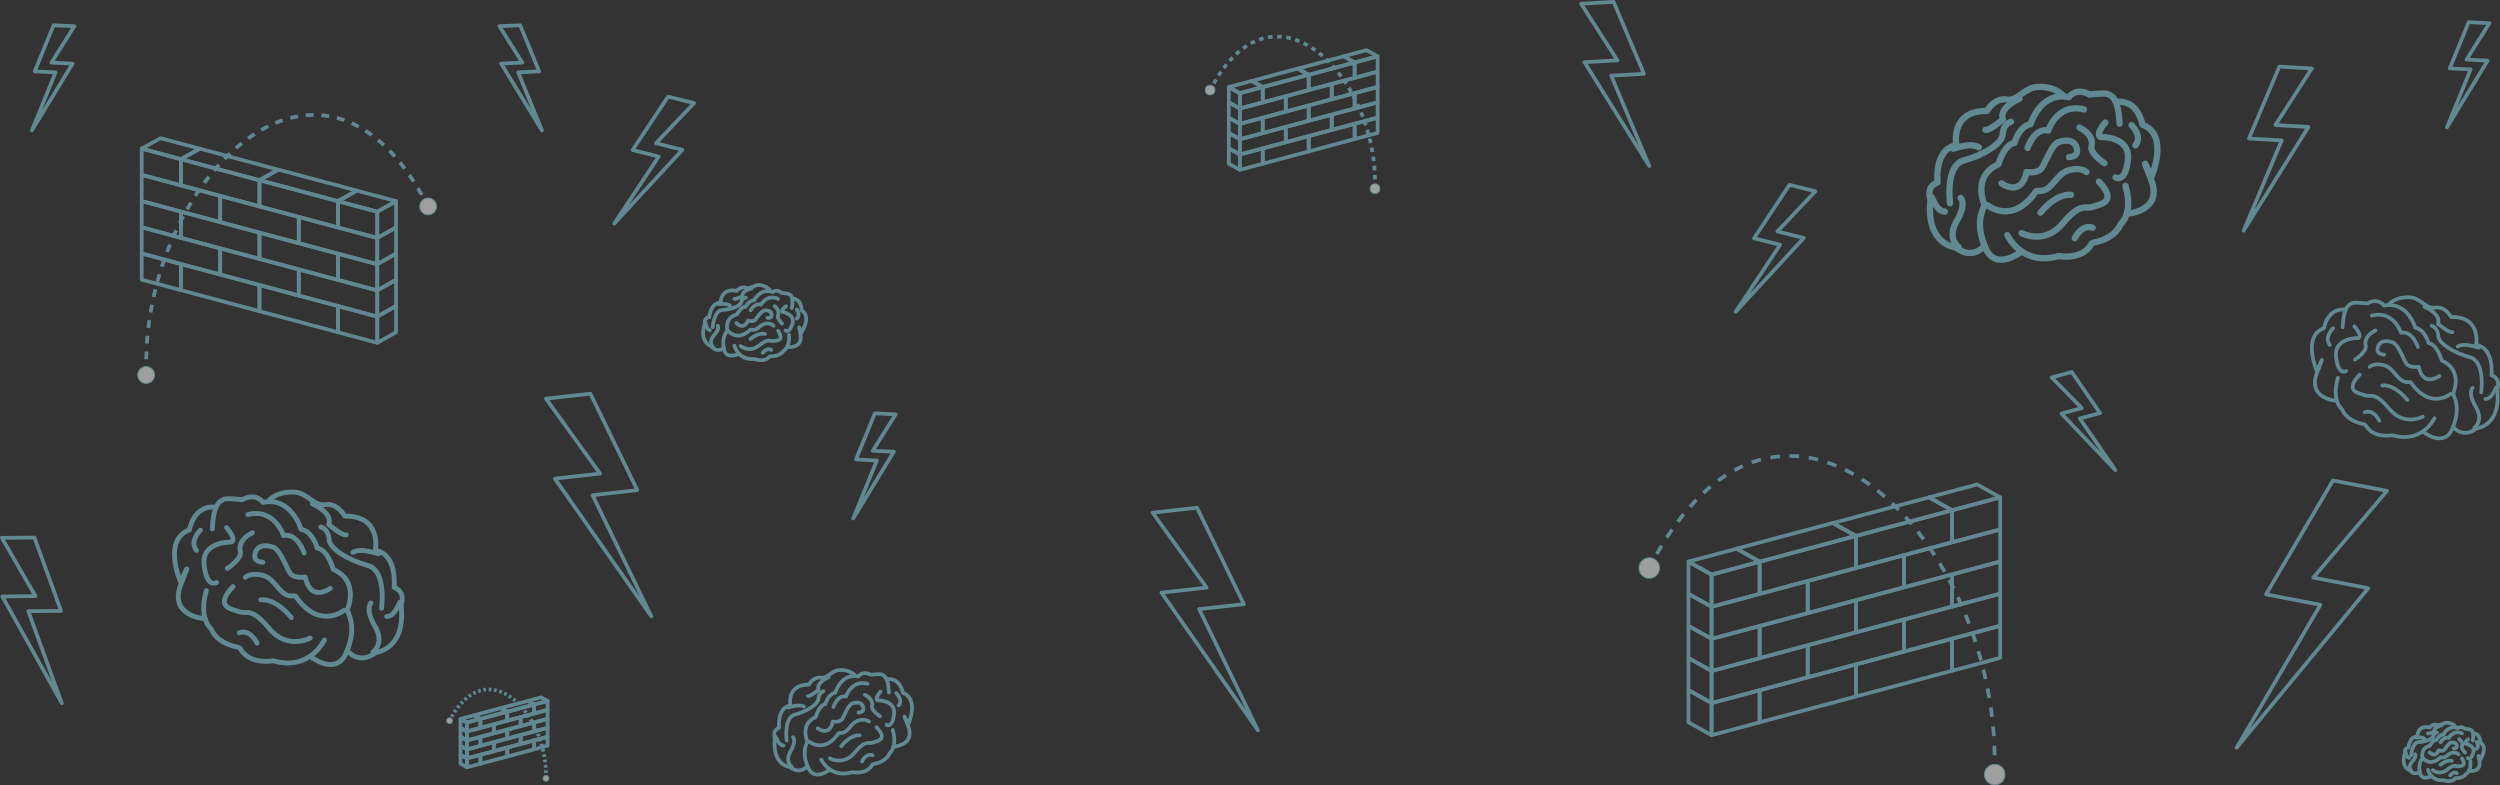 <?xml version="1.0" encoding="utf-8"?>
<!-- Generator: Adobe Illustrator 19.0.1, SVG Export Plug-In . SVG Version: 6.00 Build 0)  -->
<svg version="1.1" id="Layer_1" xmlns="http://www.w3.org/2000/svg" xmlns:xlink="http://www.w3.org/1999/xlink" x="0px" y="0px"
	 viewBox="0 0 2672.7 839.6" style="enable-background:new 0 0 2672.7 839.6;" xml:space="preserve">
<rect x="0" y="0" width="2672.7" height="839.6" fill="#333333" stroke="none"/>
<style type="text/css">
	.st0{opacity:0.53;}
	.st1{fill:none;stroke:#89D3E2;stroke-width:4;stroke-linejoin:round;stroke-miterlimit:10;}
	.st2{fill:none;stroke:#89D3E2;stroke-width:4;stroke-linejoin:round;stroke-miterlimit:10;stroke-dasharray:8.395,8.395;}
	.st3{fill:#FFFFFF;stroke:#89D3E2;stroke-miterlimit:10;}
	.st4{fill:none;stroke:#89D3E2;stroke-width:4;stroke-linejoin:round;stroke-miterlimit:10;stroke-dasharray:10.287,10.287;}
	.st5{fill:none;stroke:#89D3E2;stroke-width:4;stroke-linejoin:round;stroke-miterlimit:10;stroke-dasharray:4.91,4.91;}
	.st6{fill:none;stroke:#89D3E2;stroke-width:4;stroke-linejoin:round;stroke-miterlimit:10;stroke-dasharray:2.871,2.871;}
	.st7{opacity:0.54;fill:none;stroke:#89D3E2;stroke-width:4;stroke-linejoin:round;stroke-miterlimit:10;}
	.st8{opacity:0.54;}
	.st9{fill:none;stroke:#89D3E2;stroke-width:6.723;stroke-linecap:round;stroke-linejoin:round;stroke-miterlimit:10;}
	.st10{fill:none;stroke:#89D3E2;stroke-width:5.202;stroke-linecap:round;stroke-linejoin:round;stroke-miterlimit:10;}
	.st11{fill:none;stroke:#89D3E2;stroke-width:4;stroke-linecap:round;stroke-linejoin:round;stroke-miterlimit:10;}
	.st12{fill:#89D3E2;}
	.st13{fill:#FCE700;stroke:#26BCD3;stroke-width:8.53;stroke-miterlimit:10;}
	.st14{fill:none;stroke:#89D3E2;stroke-width:7;stroke-miterlimit:10;}
	.st15{fill:none;stroke:#89D3E2;stroke-width:6.125;stroke-miterlimit:10;}
	.st16{fill:#E1F3F7;stroke:#26BCD3;stroke-width:3.755;stroke-miterlimit:10;}
	.st17{fill:#26BCD3;}
	.st18{fill:none;stroke:#26BCD3;stroke-width:1.738;stroke-miterlimit:10;}
	.st19{fill:#F5EA1A;}
	.st20{fill:url(#SVGID_1_);}
	.st21{fill:#01838F;}
	.st22{fill:#B6E3EB;}
	.st23{fill:#0297A7;stroke:#016064;stroke-width:1.427;stroke-miterlimit:10;}
	.st24{fill:#26BCD3;stroke:#5AC7DA;stroke-width:2.141;stroke-miterlimit:10;}
	.st25{fill:#B6E3EB;stroke:#0297A7;stroke-width:1.427;stroke-miterlimit:10;}
	.st26{fill:#FEE900;stroke:#E5EB9D;stroke-width:1.427;stroke-miterlimit:10;}
	.st27{fill:#E1F3F7;}
	.st28{fill:#00ABC1;stroke:#0297A7;stroke-width:1.427;stroke-miterlimit:10;}
	.st29{fill:#3CC2D6;}
	.st30{fill:#FEFCE9;}
	.st31{fill:#B6E3EB;stroke:#0297A7;stroke-width:1.995;stroke-miterlimit:10;}
</style>
<g>
	<g class="st0">
		<g>
			<polygon class="st1" points="235.4,237.4 151.5,214.9 151.5,186.9 235.4,209.4 			"/>
			<polygon class="st1" points="319.4,259.9 235.4,237.4 235.4,209.4 319.4,231.9 			"/>
			<polygon class="st1" points="403.3,282.4 319.4,259.9 319.4,231.9 403.3,254.4 			"/>
			<polygon class="st1" points="403.3,254.4 361.3,243.2 361.3,215.2 403.3,226.4 			"/>
			<polygon class="st1" points="403.3,366.5 361.3,355.2 361.3,327.2 403.3,338.5 			"/>
			<polygon class="st1" points="403.3,310.5 361.3,299.3 361.3,271.3 403.3,282.5 			"/>
			<polygon class="st1" points="193.4,198.2 151.5,186.9 151.5,158.9 193.4,170.2 			"/>
			<polygon class="st1" points="193.4,310.2 151.5,299 151.5,271 193.4,282.3 			"/>
			<polygon class="st1" points="193.4,254.3 151.5,243 151.5,215 193.4,226.3 			"/>
			<polygon class="st1" points="235.4,293.5 151.5,271 151.5,243 235.4,265.5 			"/>
			<polygon class="st1" points="319.4,316 235.4,293.5 235.4,265.5 319.4,288 			"/>
			<polygon class="st1" points="403.3,338.5 319.4,316 319.4,288 403.3,310.5 			"/>
			<polygon class="st1" points="361.3,299.3 277.4,276.8 277.4,248.8 361.3,271.3 			"/>
			<polygon class="st1" points="277.4,276.8 193.4,254.3 193.4,226.3 277.4,248.8 			"/>
			<polygon class="st1" points="361.3,355.2 277.4,332.7 277.4,304.7 361.3,327.2 			"/>
			<polygon class="st1" points="277.4,332.7 193.4,310.2 193.4,282.3 277.4,304.7 			"/>
			<polygon class="st1" points="361.3,243.2 277.4,220.7 277.4,192.7 361.3,215.2 			"/>
			<polygon class="st1" points="277.4,220.7 193.4,198.2 193.4,170.2 277.4,192.7 			"/>
		</g>
		<polygon class="st1" points="423.4,355.2 403.3,366.5 403.3,338.5 423.4,327.2 		"/>
		<polygon class="st1" points="423.4,327.1 403.3,338.4 403.3,310.4 423.4,299.1 		"/>
		<polygon class="st1" points="423.4,299.2 403.3,310.4 403.3,282.5 423.4,271.2 		"/>
		<polygon class="st1" points="423.4,271.1 403.3,282.3 403.3,254.3 423.4,243.1 		"/>
		<polygon class="st1" points="423.4,243.2 403.3,254.4 403.3,226.4 423.4,215.2 		"/>
		<polygon class="st1" points="193.4,170.2 213.6,158.9 171.6,147.7 151.5,158.9 		"/>
		<polygon class="st1" points="403.3,226.3 423.4,215 381.5,203.8 361.3,215 		"/>
		<polygon class="st1" points="361.3,215 381.5,203.8 297.5,181.3 277.4,192.5 		"/>
		<polygon class="st1" points="277.4,192.7 297.5,181.4 213.6,158.9 193.4,170.2 		"/>
		<path class="st2" d="M156.5,400.9c-7.8-203.1,186.4-403,301.2-180.2"/>
		<circle class="st3" cx="156.2" cy="400.9" r="9"/>
		<circle class="st3" cx="457.7" cy="220.7" r="9"/>
	</g>
	<g class="st0">
		<g>
			<polygon class="st1" points="2035.5,627.8 2138.4,600.2 2138.4,566 2035.5,593.5 			"/>
			<polygon class="st1" points="1932.6,655.4 2035.5,627.8 2035.5,593.5 1932.6,621.1 			"/>
			<polygon class="st1" points="1829.8,682.9 1932.6,655.4 1932.6,621.1 1829.8,648.7 			"/>
			<polygon class="st1" points="1829.8,648.7 1881.2,634.9 1881.2,600.6 1829.8,614.4 			"/>
			<polygon class="st1" points="1829.8,786 1881.2,772.2 1881.2,737.9 1829.8,751.7 			"/>
			<polygon class="st1" points="1829.8,717.4 1881.2,703.6 1881.2,669.3 1829.8,683.1 			"/>
			<polygon class="st1" points="2086.9,579.7 2138.4,566 2138.4,531.7 2086.9,545.5 			"/>
			<polygon class="st1" points="2086.9,717.1 2138.4,703.3 2138.4,669 2086.9,682.8 			"/>
			<polygon class="st1" points="2086.9,648.5 2138.4,634.7 2138.4,600.4 2086.9,614.2 			"/>
			<polygon class="st1" points="2035.5,696.6 2138.4,669 2138.4,634.7 2035.5,662.3 			"/>
			<polygon class="st1" points="1932.6,724.1 2035.5,696.6 2035.5,662.3 1932.6,689.8 			"/>
			<polygon class="st1" points="1829.8,751.7 1932.6,724.1 1932.6,689.8 1829.8,717.4 			"/>
			<polygon class="st1" points="1881.2,703.6 1984.1,676.1 1984.1,641.8 1881.2,669.3 			"/>
			<polygon class="st1" points="1984.1,676.1 2086.9,648.5 2086.9,614.2 1984.1,641.8 			"/>
			<polygon class="st1" points="1881.2,772.2 1984.1,744.6 1984.1,710.3 1881.2,737.9 			"/>
			<polygon class="st1" points="1984.1,744.6 2086.9,717.1 2086.9,682.8 1984.1,710.3 			"/>
			<polygon class="st1" points="1881.2,634.9 1984.1,607.3 1984.1,573 1881.2,600.6 			"/>
			<polygon class="st1" points="1984.1,607.3 2086.9,579.7 2086.9,545.5 1984.1,573 			"/>
		</g>
		<polygon class="st1" points="1805.1,772.2 1829.8,786 1829.8,751.7 1805.1,737.9 		"/>
		<polygon class="st1" points="1805.1,737.7 1829.8,751.5 1829.8,717.2 1805.1,703.5 		"/>
		<polygon class="st1" points="1805.1,703.5 1829.8,717.3 1829.8,683 1805.1,669.2 		"/>
		<polygon class="st1" points="1805.1,669.1 1829.8,682.9 1829.8,648.6 1805.1,634.8 		"/>
		<polygon class="st1" points="1805.1,634.9 1829.8,648.7 1829.8,614.4 1805.1,600.6 		"/>
		<polygon class="st1" points="2086.9,545.5 2062.3,531.7 2113.7,517.9 2138.4,531.7 		"/>
		<polygon class="st1" points="1829.8,614.2 1805.1,600.4 1856.5,586.6 1881.2,600.4 		"/>
		<polygon class="st1" points="1881.2,600.4 1856.5,586.6 1959.4,559.1 1984.1,572.8 		"/>
		<polygon class="st1" points="1984.1,573 1959.4,559.2 2062.3,531.7 2086.9,545.5 		"/>
		<path class="st4" d="M2132.2,828.1c9.6-248.9-228.4-493.8-369.1-220.8"/>
		<circle class="st3" cx="2132.5" cy="828.1" r="11"/>
		<circle class="st3" cx="1763.2" cy="607.3" r="11"/>
	</g>
	<g class="st0">
		<g>
			<polygon class="st1" points="1423.7,106.1 1472.8,92.9 1472.8,76.6 1423.7,89.7 			"/>
			<polygon class="st1" points="1374.6,119.3 1423.7,106.1 1423.7,89.7 1374.6,102.9 			"/>
			<polygon class="st1" points="1325.5,132.4 1374.6,119.3 1374.6,102.9 1325.5,116 			"/>
			<polygon class="st1" points="1325.5,116 1350,109.5 1350,93.1 1325.5,99.7 			"/>
			<polygon class="st1" points="1325.5,181.6 1350,175 1350,158.6 1325.5,165.2 			"/>
			<polygon class="st1" points="1325.5,148.9 1350,142.3 1350,125.9 1325.5,132.5 			"/>
			<polygon class="st1" points="1448.2,83.2 1472.8,76.6 1472.8,60.2 1448.2,66.8 			"/>
			<polygon class="st1" points="1448.2,148.7 1472.8,142.1 1472.8,125.8 1448.2,132.3 			"/>
			<polygon class="st1" points="1448.2,116 1472.8,109.4 1472.8,93 1448.2,99.6 			"/>
			<polygon class="st1" points="1423.7,138.9 1472.8,125.8 1472.8,109.4 1423.7,122.6 			"/>
			<polygon class="st1" points="1374.6,152.1 1423.7,138.9 1423.7,122.6 1374.6,135.7 			"/>
			<polygon class="st1" points="1325.5,165.2 1374.6,152.1 1374.6,135.7 1325.5,148.9 			"/>
			<polygon class="st1" points="1350,142.3 1399.1,129.1 1399.1,112.8 1350,125.9 			"/>
			<polygon class="st1" points="1399.1,129.1 1448.2,116 1448.2,99.6 1399.1,112.8 			"/>
			<polygon class="st1" points="1350,175 1399.1,161.9 1399.1,145.5 1350,158.6 			"/>
			<polygon class="st1" points="1399.1,161.9 1448.2,148.7 1448.2,132.3 1399.1,145.5 			"/>
			<polygon class="st1" points="1350,109.5 1399.1,96.3 1399.1,80 1350,93.1 			"/>
			<polygon class="st1" points="1399.1,96.3 1448.2,83.2 1448.2,66.8 1399.1,80 			"/>
		</g>
		<polygon class="st1" points="1313.7,175 1325.5,181.6 1325.5,165.2 1313.7,158.6 		"/>
		<polygon class="st1" points="1313.7,158.6 1325.5,165.1 1325.5,148.8 1313.7,142.2 		"/>
		<polygon class="st1" points="1313.7,142.2 1325.5,148.8 1325.5,132.5 1313.7,125.9 		"/>
		<polygon class="st1" points="1313.7,125.8 1325.5,132.4 1325.5,116 1313.7,109.4 		"/>
		<polygon class="st1" points="1313.7,109.5 1325.5,116 1325.5,99.7 1313.7,93.1 		"/>
		<polygon class="st1" points="1448.2,66.8 1436.5,60.2 1461,53.6 1472.8,60.2 		"/>
		<polygon class="st1" points="1325.5,99.6 1313.7,93 1338.3,86.5 1350,93 		"/>
		<polygon class="st1" points="1350,93 1338.3,86.5 1387.4,73.3 1399.1,79.9 		"/>
		<polygon class="st1" points="1399.1,80 1387.4,73.4 1436.5,60.2 1448.2,66.8 		"/>
		<path class="st5" d="M1469.9,201.7c4.6-118.8-109-235.7-176.1-105.4"/>
		<circle class="st3" cx="1470" cy="201.7" r="5.2"/>
		<circle class="st3" cx="1293.7" cy="96.3" r="5.2"/>
	</g>
	<g class="st0">
		<g>
			<polygon class="st1" points="556.6,776.2 585.4,768.5 585.4,758.9 556.6,766.6 			"/>
			<polygon class="st1" points="527.9,783.9 556.6,776.2 556.6,766.6 527.9,774.3 			"/>
			<polygon class="st1" points="499.2,791.6 527.9,783.9 527.9,774.3 499.2,782 			"/>
			<polygon class="st1" points="499.2,782 513.6,778.2 513.6,768.6 499.2,772.4 			"/>
			<polygon class="st1" points="499.2,820.3 513.6,816.5 513.6,806.9 499.2,810.8 			"/>
			<polygon class="st1" points="499.2,801.2 513.6,797.3 513.6,787.8 499.2,791.6 			"/>
			<polygon class="st1" points="571,762.8 585.4,758.9 585.4,749.4 571,753.2 			"/>
			<polygon class="st1" points="571,801.1 585.4,797.2 585.4,787.7 571,791.5 			"/>
			<polygon class="st1" points="571,782 585.4,778.1 585.4,768.5 571,772.4 			"/>
			<polygon class="st1" points="556.6,795.4 585.4,787.7 585.4,778.1 556.6,785.8 			"/>
			<polygon class="st1" points="527.9,803.1 556.6,795.4 556.6,785.8 527.9,793.5 			"/>
			<polygon class="st1" points="499.2,810.8 527.9,803.1 527.9,793.5 499.2,801.2 			"/>
			<polygon class="st1" points="513.6,797.3 542.3,789.6 542.3,780.1 513.6,787.8 			"/>
			<polygon class="st1" points="542.3,789.6 571,782 571,772.4 542.3,780.1 			"/>
			<polygon class="st1" points="513.6,816.5 542.3,808.8 542.3,799.2 513.6,806.9 			"/>
			<polygon class="st1" points="542.3,808.8 571,801.1 571,791.5 542.3,799.2 			"/>
			<polygon class="st1" points="513.6,778.2 542.3,770.5 542.3,760.9 513.6,768.6 			"/>
			<polygon class="st1" points="542.3,770.5 571,762.8 571,753.2 542.3,760.9 			"/>
		</g>
		<polygon class="st1" points="492.3,816.5 499.2,820.3 499.2,810.8 492.3,806.9 		"/>
		<polygon class="st1" points="492.3,806.9 499.2,810.7 499.2,801.1 492.3,797.3 		"/>
		<polygon class="st1" points="492.3,797.3 499.2,801.2 499.2,791.6 492.3,787.7 		"/>
		<polygon class="st1" points="492.3,787.7 499.2,791.5 499.2,782 492.3,778.1 		"/>
		<polygon class="st1" points="492.3,778.2 499.2,782 499.2,772.4 492.3,768.6 		"/>
		<polygon class="st1" points="571,753.2 564.1,749.4 578.5,745.5 585.4,749.4 		"/>
		<polygon class="st1" points="499.2,772.4 492.3,768.5 506.7,764.7 513.6,768.5 		"/>
		<polygon class="st1" points="513.6,768.5 506.7,764.7 535.4,757 542.3,760.8 		"/>
		<polygon class="st1" points="542.3,760.9 535.4,757 564.1,749.4 571,753.2 		"/>
		<path class="st6" d="M583.6,832.1c2.7-69.5-63.7-137.8-103-61.6"/>
		<circle class="st3" cx="583.7" cy="832.1" r="3.1"/>
		<circle class="st3" cx="480.6" cy="770.5" r="3.1"/>
	</g>
	<g>
		<polygon class="st7" points="714.2,103.3 742,110.2 701.3,153.1 729.5,160.2 656.6,239.1 704.2,167.4 676.3,160.4 		"/>
	</g>
	<g>
		<polygon class="st7" points="1913.1,197.6 1940.8,204.5 1900.2,247.4 1928.4,254.4 1855.5,333.4 1903.1,261.7 1875.2,254.7 		"/>
	</g>
	<g>
		<polygon class="st7" points="2436.8,71.2 2471.5,73.2 2432.6,133.7 2467.9,135.7 2398.6,246.7 2439.3,150.1 2404.3,148.1 		"/>
	</g>
	<g>
		<polygon class="st7" points="1725.1,2 1690.3,4 1729.2,64.5 1693.9,66.5 1763.2,177.5 1722.5,80.9 1757.5,78.9 		"/>
	</g>
	<g>
		<polygon class="st7" points="2494.1,513.7 2551.9,524.8 2473.1,617.5 2531.9,628.8 2391.1,799.4 2480.7,646.6 2422.6,635.4 		"/>
	</g>
	<g>
		<polygon class="st7" points="36.8,574.7 2,575 37.9,637.3 2.5,637.6 66.1,751.8 30.3,653.4 65.3,653.1 		"/>
	</g>
	<g>
		<polygon class="st7" points="2214.9,397.7 2193.4,403.5 2225.6,436.3 2203.8,442.1 2261.5,502.6 2223.5,447.4 2245.1,441.6 		"/>
	</g>
	<g>
		<polygon class="st7" points="935.3,441.9 957.5,443 933,481.9 955.6,482.9 912.1,554.3 937.4,492.3 915.1,491.2 		"/>
	</g>
	<g>
		<polygon class="st7" points="2639.2,23.7 2661.4,24.8 2636.9,63.7 2659.5,64.8 2616,136.2 2641.3,74.2 2619,73.1 		"/>
	</g>
	<g>
		<polygon class="st7" points="556.1,27 533.9,28 558.4,66.9 535.8,68 579.4,139.4 554,77.4 576.4,76.3 		"/>
	</g>
	<g>
		<polygon class="st7" points="57.3,27 79.5,28 55,66.9 77.6,68 34.1,139.4 59.4,77.4 37.1,76.3 		"/>
	</g>
	<g>
		<polygon class="st7" points="631.2,420.9 583.7,426.2 641.5,506.3 593.2,511.7 696.3,658.9 633.5,529.4 681.3,524 		"/>
	</g>
	<g>
		<polygon class="st7" points="1279.7,542.8 1232.2,548.1 1290,628.2 1241.7,633.6 1344.8,780.8 1282,651.2 1329.8,645.9 		"/>
	</g>
	<g class="st8">
		<g>
			<path class="st9" d="M2146,251.4c0,0,15.6,33.8,54.8,22.3c0,0,25.3,4.9,35.1-12.8c0.9-1.6,3.2-1.8,5-2.2
				c6.7-1.5,20.7-6,26.2-19.1c0,0,14-10.4,5.2-41"/>
			<path class="st9" d="M2273.7,228.5c0,0,39.9-2.2,25.7-37.4s0.5-1.8,0.5-1.8s19.8-45.2-9.4-55.9c0,0-4.7-27.6-28.4-24.4"/>
			<path class="st9" d="M2161.3,268.8c0,0-27.2,21.8-38.2-2.9c-11.1-24.6-5.1-38.6-1.4-46.7c0,0-14.3-30.6,14.8-43.6
				c0,0,5.7-20.9,17.1-22.8c0,0,4.9-18,17.3-20.1c0,0,10.4-35.4,40.9-28.8c0,0,7.2-11.1,22-2.9c0,0,17.3-2,19.7-0.4
				c2.4,1.6,11.1,1.7,12.5,31.6"/>
			<path class="st9" d="M2121.7,262.6c0,0-12.7,16.4-30.8,1.9c0,0-32.5-2.6-27-51c0,0-5.8-13.5,7.5-18.5c0,0-4.1-35.4,20.1-39.7
				c0,0-7.3-37.2,32.8-36.7c0,0,7.8-15.1,22.3-12c0,0,5,0.6,11.1-3.7s12-8.7,17.3-9.5c0,0,17.3-3.5,29.9,8"/>
		</g>
		<g>
			<path class="st9" d="M2124.8,219.4c0,0,26.4,22,52-15c0.6-0.9,6.7,0.9,11.6-2.5c9.2-6.3,12.6-17.9,25.7-20.5
				c9.8-1.9,15.1,1,16.5,2.6"/>
			<path class="st9" d="M2139.7,196c0,0,20.9,15.7,26.9-12.1c0,0,12,2.1,16.3-4.3c4.3-6.4,10.8-26.5,19.1-28.1c0,0,17.6-6.2,18.6,10
				c0,0,0.7,5.8-8.7,6.5"/>
			<path class="st9" d="M2161.2,249.2c0,0,24.4,13.3,43.9-10.2c19.5-23.5,24.4-15,31.8-17.8c7.4-2.8,28.2-4.5,7-27.1"/>
			<path class="st9" d="M2250.8,131c0,0-10.9,12-5.3,15.4c0,0,32.3-1.1,29.4,24.5s-13.3,18.7-13.3,18.7"/>
			<path class="st9" d="M2167.6,158.1c0,0,7.3-21.9,22.1-18.5c0,0,9.6-30,38.2-22.6"/>
			<path class="st9" d="M2278.7,133.7c0,0,12.3,11.7,4.2,21.7"/>
			<path class="st9" d="M2218.1,254.7c0,0,7-15.5,19.1-11.2"/>
			<path class="st9" d="M2181.4,227.4c0,0,15.5-20.4,32.6-19.1"/>
			<path class="st9" d="M2249.9,174.5c0,0-14.7-9.4-14.1-17.4c0,0,5-11.5-12.6-20.7"/>
			<path class="st9" d="M2088.2,158.9c-2.1,1.3,17.9-7.4,27.3-1.5"/>
			<path class="st9" d="M2159,105.5c0,0-22.6,9.5-17.7,22.2c0,0-14.6,12.3-18.7,11.1"/>
			<path class="st9" d="M2093.8,263.9c0,0-12.9-8.9-1.9-27.6s4.2-24.7,4.2-24.7"/>
			<path class="st9" d="M2084.8,217.4c0,0-5.7-40.3,14.7-45.9c21.8-6,39.1-17.2,41.4-26.6c0,0-0.4-11.5,9-14.7"/>
			<path class="st9" d="M2065.4,211.1c0.8,0.8,4.9,15.1,13.8,15.1"/>
		</g>
	</g>
	<g class="st8">
		<g>
			<path class="st10" d="M346.8,684.2c0,0-15.6,33.7-54.7,22.2c0,0-25.2,4.9-35.1-12.8c-0.9-1.6-3.2-1.8-5-2.2
				c-6.7-1.5-20.7-6-26.2-19.1c0,0-13.9-10.4-5.2-40.9"/>
			<path class="st10" d="M219.3,661.5c0,0-39.8-2.2-25.7-37.3c14.1-35.1-0.5-1.8-0.5-1.8s-19.8-45.2,9.3-55.8
				c0,0,4.7-27.5,28.3-24.3"/>
			<path class="st10" d="M331.5,701.6c0,0,27.1,21.7,38.2-2.8s5.1-38.6,1.4-46.6c0,0,14.3-30.5-14.8-43.5c0,0-5.6-20.9-17.1-22.8
				c0,0-4.9-18-17.3-20c0,0-10.4-35.3-40.8-28.8c0,0-7.2-11.1-22-2.9c0,0-17.3-2-19.7-0.4c-2.4,1.6-11.1,1.7-12.4,31.6"/>
			<path class="st10" d="M371.1,695.5c0,0,12.7,16.4,30.8,1.9c0,0,32.4-2.6,26.9-50.9c0,0,5.7-13.5-7.5-18.5c0,0,4.1-35.3-20-39.7
				c0,0,7.2-37.1-32.8-36.6c0,0-7.8-15.1-22.3-12c0,0-5,0.6-11.1-3.7c-6.1-4.2-12-8.6-17.2-9.5c0,0-17.2-3.5-29.9,7.9"/>
		</g>
		<g>
			<path class="st10" d="M367.9,652.4c0,0-26.4,21.9-51.9-15c-0.6-0.9-6.7,0.9-11.6-2.4c-9.1-6.3-12.5-17.9-25.6-20.4
				c-9.8-1.9-15,1-16.5,2.6"/>
			<path class="st10" d="M353.1,629c0,0-20.9,15.7-26.8-12.1c0,0-12,2.1-16.3-4.3c-4.3-6.4-10.8-26.5-19.1-28c0,0-17.5-6.2-18.6,10
				c0,0-0.7,5.8,8.7,6.5"/>
			<path class="st10" d="M331.6,682.1c0,0-24.3,13.3-43.8-10.2s-24.4-14.9-31.7-17.8c-7.4-2.8-28.2-4.5-7-27"/>
			<path class="st10" d="M242.2,564.1c0,0,10.9,12,5.3,15.4c0,0-32.2-1.1-29.3,24.5c2.9,25.6,13.3,18.7,13.3,18.7"/>
			<path class="st10" d="M325.2,591.1c0,0-7.3-21.8-22.1-18.5c0,0-9.6-29.9-38.1-22.5"/>
			<path class="st10" d="M214.3,566.8c0,0-12.3,11.7-4.2,21.6"/>
			<path class="st10" d="M274.8,687.6c0,0-6.9-15.4-19-11.1"/>
			<path class="st10" d="M311.4,660.3c0,0-15.4-20.4-32.6-19.1"/>
			<path class="st10" d="M243.1,607.6c0,0,14.6-9.3,14.1-17.4c0,0-5-11.5,12.6-20.7"/>
			<path class="st10" d="M404.5,592c2.1,1.3-17.9-7.3-27.2-1.5"/>
			<path class="st10" d="M333.8,538.6c0,0,22.5,9.5,17.6,22.2c0,0,14.6,12.3,18.7,11"/>
			<path class="st10" d="M398.9,696.8c0,0,12.8-8.9,1.9-27.5c-10.9-18.6-4.2-24.7-4.2-24.7"/>
			<path class="st10" d="M407.9,650.3c0,0,5.7-40.2-14.7-45.8c-21.7-6-39-17.1-41.3-26.5c0,0,0.4-11.5-8.9-14.6"/>
			<path class="st10" d="M427.2,644c-0.8,0.8-4.9,15.1-13.8,15.1"/>
		</g>
	</g>
	<g class="st8">
		<g>
			<path class="st11" d="M785.1,369.5c0,0,3.7,15.8,21.4,14.3c0,0,10.3,4.3,16.1-2.4c0.5-0.6,1.5-0.5,2.3-0.5c3,0,9.3-0.8,12.8-5.8
				c0,0,6.9-3.2,5.8-17"/>
			<path class="st11" d="M841.5,370.9c0,0,17.2,2.5,14.2-13.7s0.4-0.7,0.4-0.7s12.4-17.5,0.9-24.6c0,0,0.4-12.2-10-12.9"/>
			<path class="st11" d="M790.1,378.2c0,0-13.5,6.9-16-4.6c-2.6-11.4,1.2-16.9,3.5-20c0,0-3.4-14.3,10.1-17.3c0,0,4.2-8.4,9.3-8.2
				c0,0,3.7-7.2,9.1-7c0,0,7.5-14.2,19.9-8.7c0,0,4-4.1,9.6,0.7c0,0,7.5,0.7,8.4,1.6c0.9,0.9,4.6,1.7,2.5,14.6"/>
			<path class="st11" d="M773.8,372.1c0,0-6.9,5.9-13.3-1.9c0,0-13.6-4-7-24.1c0,0-1.3-6.2,4.8-7.2c0,0,1.3-15.4,12-15.2
				c0,0,0.2-16.5,17.2-12.7c0,0,4.7-5.7,10.6-3.2c0,0,2.1,0.7,5-0.6c3-1.3,5.9-2.6,8.2-2.5c0,0,7.7,0,12.1,6"/>
		</g>
		<g>
			<path class="st11" d="M778.9,354.1c0,0,9.3,11.7,23.5-1.8c0.4-0.3,2.8,1,5.1,0c4.4-1.9,6.9-6.5,12.7-6.5c4.4,0,6.3,1.8,6.8,2.5"
				/>
			<path class="st11" d="M787.3,345.4c0,0,7.5,8.5,12.5-2.8c0,0,4.9,1.9,7.3-0.4s6.9-10.4,10.6-10.3c0,0,8-1.1,7.1,5.9
				c0,0-0.2,2.5-4.3,2"/>
			<path class="st11" d="M791.8,369.9c0,0,9.2,7.8,19.6-0.5c10.4-8.3,11.7-4.2,15.1-4.8c3.4-0.6,12.4,0.6,5.4-10.9"/>
			<path class="st11" d="M840.3,327.4c0,0-5.7,4.2-3.6,6.1c0,0,13.8,2.4,10.4,13c-3.5,10.6-7.3,6.8-7.3,6.8"/>
			<path class="st11" d="M802.5,331.7c0,0,5-8.7,11-5.9c0,0,6.7-11.9,18.2-6.3"/>
			<path class="st11" d="M851.9,331c0,0,4.2,6-0.1,9.6"/>
			<path class="st11" d="M815.5,377.2c0,0,4.3-6,9.1-3.1"/>
			<path class="st11" d="M802.3,362.4c0,0,8.4-7.4,15.6-5.3"/>
			<path class="st11" d="M836.1,345.9c0,0-5.4-5.3-4.5-8.7c0,0,3.1-4.5-3.5-9.9"/>
			<path class="st11" d="M768.6,325.1c-1,0.4,8.3-1.6,11.8,1.8"/>
			<path class="st11" d="M803.4,308.5c0,0-10.4,2.1-9.5,7.9c0,0-7.3,4-8.9,3.1"/>
			<path class="st11" d="M761.8,370.3c0,0-4.7-4.9,1.6-11.9c6.3-7,4-10.2,4-10.2"/>
			<path class="st11" d="M762,349.7c0,0,1.1-17.6,10.3-18.3c9.8-0.7,18.1-3.9,20-7.7c0,0,0.8-4.9,5.1-5.5"/>
			<path class="st11" d="M754.3,345.3c0.3,0.4,0.8,6.9,4.6,7.7"/>
		</g>
	</g>
	<g class="st8">
		<g>
			<path class="st11" d="M2595.7,823c0,0,2.9,12.3,16.6,11.1c0,0,8.1,3.3,12.5-1.9c0.4-0.5,1.2-0.4,1.8-0.4c2.3,0,7.3-0.6,10-4.5
				c0,0,5.3-2.5,4.5-13.2"/>
			<path class="st11" d="M2639.6,824.2c0,0,13.4,2,11.1-10.6c-2.3-12.6,0.3-0.6,0.3-0.6s9.7-13.6,0.7-19.2c0,0,0.3-9.5-7.8-10"/>
			<path class="st11" d="M2599.6,829.8c0,0-10.5,5.4-12.5-3.5c-2-8.9,0.9-13.2,2.7-15.6c0,0-2.7-11.1,7.9-13.4c0,0,3.3-6.6,7.2-6.4
				c0,0,2.9-5.6,7.1-5.5c0,0,5.9-11,15.5-6.8c0,0,3.2-3.2,7.5,0.5c0,0,5.9,0.5,6.6,1.2s3.6,1.3,2,11.3"/>
			<path class="st11" d="M2586.9,825.1c0,0-5.3,4.6-10.4-1.5c0,0-10.6-3.1-5.5-18.7c0,0-1-4.9,3.8-5.6c0,0,1-12,9.4-11.8
				c0,0,0.1-12.8,13.4-9.9c0,0,3.6-4.5,8.2-2.5c0,0,1.6,0.5,3.9-0.5c2.3-1,4.6-2.1,6.4-2c0,0,6,0,9.4,4.7"/>
		</g>
		<g>
			<path class="st11" d="M2590.9,811c0,0,7.3,9.1,18.3-1.4c0.3-0.3,2.2,0.8,4,0c3.5-1.5,5.4-5.1,9.9-5c3.4,0,4.9,1.4,5.3,2"/>
			<path class="st11" d="M2597.4,804.3c0,0,5.9,6.6,9.7-2.2c0,0,3.8,1.5,5.7-0.3c1.9-1.8,5.4-8.1,8.2-8c0,0,6.2-0.9,5.5,4.6
				c0,0-0.2,2-3.3,1.6"/>
			<path class="st11" d="M2600.9,823.3c0,0,7.2,6.1,15.2-0.4s9.1-3.3,11.7-3.7c2.6-0.4,9.7,0.4,4.2-8.5"/>
			<path class="st11" d="M2638.7,790.3c0,0-4.4,3.2-2.8,4.8c0,0,10.8,1.8,8.1,10.1s-5.7,5.3-5.7,5.3"/>
			<path class="st11" d="M2609.2,793.6c0,0,3.9-6.8,8.6-4.6c0,0,5.2-9.3,14.2-4.9"/>
			<path class="st11" d="M2647.7,793.1c0,0,3.3,4.7-0.1,7.5"/>
			<path class="st11" d="M2619.4,829c0,0,3.4-4.7,7.1-2.4"/>
			<path class="st11" d="M2609.1,817.5c0,0,6.5-5.7,12.1-4.1"/>
			<path class="st11" d="M2635.4,804.6c0,0-4.2-4.1-3.5-6.7c0,0,2.4-3.5-2.8-7.7"/>
			<path class="st11" d="M2582.9,788.5c-0.8,0.3,6.4-1.2,9.1,1.4"/>
			<path class="st11" d="M2610,775.5c0,0-8.1,1.6-7.4,6.2c0,0-5.7,3.1-7,2.4"/>
			<path class="st11" d="M2577.6,823.6c0,0-3.7-3.8,1.2-9.3c4.9-5.4,3.1-7.9,3.1-7.9"/>
			<path class="st11" d="M2577.7,807.6c0,0,0.9-13.7,8-14.2c7.6-0.5,14.1-3,15.5-6c0,0,0.7-3.8,4-4.3"/>
			<path class="st11" d="M2571.8,804.2c0.2,0.3,0.6,5.3,3.6,6"/>
		</g>
	</g>
	<g class="st8">
		<g>
			<path class="st11" d="M878,812.1c0,0,9.4,20.4,33.1,13.5c0,0,15.3,2.9,21.2-7.7c0.5-1,1.9-1.1,3-1.3c4-0.9,12.5-3.6,15.9-11.5
				c0,0,8.4-6.3,3.2-24.8"/>
			<path class="st11" d="M955.1,798.3c0,0,24.1-1.3,15.6-22.6c-8.6-21.2,0.3-1.1,0.3-1.1s12-27.3-5.7-33.8c0,0-2.8-16.7-17.2-14.7"
				/>
			<path class="st11" d="M887.2,822.7c0,0-16.4,13.2-23.1-1.7c-6.7-14.9-3.1-23.4-0.9-28.2c0,0-8.6-18.5,8.9-26.3
				c0,0,3.4-12.6,10.3-13.8c0,0,3-10.9,10.5-12.1c0,0,6.3-21.4,24.7-17.4c0,0,4.4-6.7,13.3-1.8c0,0,10.5-1.2,11.9-0.2
				c1.5,1,6.7,1,7.5,19.1"/>
			<path class="st11" d="M863.3,818.9c0,0-7.7,9.9-18.6,1.2c0,0-19.6-1.6-16.3-30.8c0,0-3.5-8.1,4.5-11.2c0,0-2.5-21.4,12.1-24
				c0,0-4.4-22.5,19.8-22.2c0,0,4.7-9.1,13.5-7.3c0,0,3,0.3,6.7-2.2c3.7-2.6,7.2-5.2,10.4-5.8c0,0,10.4-2.1,18.1,4.8"/>
		</g>
		<g>
			<path class="st11" d="M865.2,792.9c0,0,16,13.3,31.4-9.1c0.4-0.6,4.1,0.5,7-1.5c5.5-3.8,7.6-10.8,15.5-12.4
				c5.9-1.2,9.1,0.6,10,1.6"/>
			<path class="st11" d="M874.2,778.7c0,0,12.6,9.5,16.2-7.3c0,0,7.2,1.2,9.9-2.6c2.6-3.9,6.5-16,11.5-17c0,0,10.6-3.8,11.3,6.1
				c0,0,0.4,3.5-5.3,3.9"/>
			<path class="st11" d="M887.2,810.8c0,0,14.7,8.1,26.5-6.2s14.8-9,19.2-10.7c4.5-1.7,17.1-2.7,4.2-16.4"/>
			<path class="st11" d="M941.3,739.4c0,0-6.6,7.2-3.2,9.3c0,0,19.5-0.6,17.7,14.8c-1.8,15.5-8,11.3-8,11.3"/>
			<path class="st11" d="M891,755.8c0,0,4.4-13.2,13.4-11.2c0,0,5.8-18.1,23.1-13.6"/>
			<path class="st11" d="M958.2,741c0,0,7.4,7.1,2.6,13.1"/>
			<path class="st11" d="M921.5,814.1c0,0,4.2-9.3,11.5-6.7"/>
			<path class="st11" d="M899.4,797.7c0,0,9.3-12.4,19.7-11.6"/>
			<path class="st11" d="M940.7,765.7c0,0-8.9-5.7-8.6-10.5c0,0,3-6.9-7.6-12.5"/>
			<path class="st11" d="M843,756.3c-1.3,0.8,10.8-4.4,16.5-0.9"/>
			<path class="st11" d="M885.8,724c0,0-13.6,5.7-10.7,13.4c0,0-8.8,7.5-11.3,6.7"/>
			<path class="st11" d="M846.4,819.7c0,0-7.8-5.4-1.1-16.7c6.6-11.3,2.5-14.9,2.5-14.9"/>
			<path class="st11" d="M841,791.6c0,0-3.4-24.3,8.9-27.7c13.2-3.6,23.6-10.4,25-16.1c0,0-0.2-7,5.4-8.9"/>
			<path class="st11" d="M829.3,787.8c0.5,0.5,3,9.1,8.4,9.2"/>
		</g>
	</g>
	<g class="st8">
		<g>
			<path class="st11" d="M2602.6,447.1c0,0-12.8,27.6-44.7,18.2c0,0-20.7,4-28.7-10.5c-0.7-1.3-2.6-1.4-4.1-1.8
				c-5.5-1.2-16.9-4.9-21.4-15.6c0,0-11.4-8.5-4.3-33.5"/>
			<path class="st11" d="M2498.3,428.5c0,0-32.6-1.8-21-30.5c11.6-28.7-0.4-1.5-0.4-1.5s-16.2-37,7.6-45.6c0,0,3.8-22.5,23.2-19.9"
				/>
			<path class="st11" d="M2590.1,461.4c0,0,22.2,17.8,31.2-2.3c9-20.1,4.2-31.6,1.2-38.1c0,0,11.7-25-12.1-35.6
				c0,0-4.6-17.1-14-18.6c0,0-4-14.7-14.2-16.4c0,0-8.5-28.9-33.4-23.6c0,0-5.9-9.1-18-2.4c0,0-14.1-1.6-16.1-0.3
				s-9.1,1.4-10.2,25.8"/>
			<path class="st11" d="M2622.5,456.3c0,0,10.4,13.4,25.2,1.6c0,0,26.5-2.2,22-41.7c0,0,4.7-11-6.1-15.1c0,0,3.4-28.9-16.4-32.4
				c0,0,5.9-30.4-26.8-29.9c0,0-6.4-12.3-18.2-9.8c0,0-4.1,0.5-9.1-3c-5-3.4-9.8-7.1-14.1-7.8c0,0-14.1-2.9-24.5,6.5"/>
		</g>
		<g>
			<path class="st11" d="M2619.9,421.1c0,0-21.6,17.9-42.5-12.3c-0.5-0.8-5.5,0.7-9.5-2c-7.5-5.1-10.3-14.6-21-16.7
				c-8-1.6-12.3,0.8-13.5,2.1"/>
			<path class="st11" d="M2607.7,402c0,0-17.1,12.8-21.9-9.9c0,0-9.8,1.7-13.3-3.5c-3.5-5.2-8.8-21.7-15.6-22.9
				c0,0-14.3-5.1-15.2,8.2c0,0-0.5,4.8,7.1,5.3"/>
			<path class="st11" d="M2590.2,445.4c0,0-19.9,10.9-35.9-8.3c-15.9-19.2-20-12.2-25.9-14.5c-6-2.3-23.1-3.7-5.7-22.1"/>
			<path class="st11" d="M2517,348.8c0,0,8.9,9.8,4.4,12.6c0,0-26.3-0.9-24,20c2.4,20.9,10.8,15.3,10.8,15.3"/>
			<path class="st11" d="M2584.9,370.9c0,0-6-17.9-18-15.1c0,0-7.9-24.5-31.2-18.4"/>
			<path class="st11" d="M2494.2,351c0,0-10,9.5-3.5,17.7"/>
			<path class="st11" d="M2543.7,449.8c0,0-5.7-12.6-15.6-9.1"/>
			<path class="st11" d="M2573.6,427.6c0,0-12.6-16.7-26.7-15.6"/>
			<path class="st11" d="M2517.7,384.4c0,0,12-7.6,11.6-14.3c0,0-4.1-9.4,10.3-16.9"/>
			<path class="st11" d="M2649.8,371.6c1.7,1.1-14.6-6-22.3-1.2"/>
			<path class="st11" d="M2592,328c0,0,18.4,7.8,14.4,18.1c0,0,11.9,10.1,15.3,9"/>
			<path class="st11" d="M2645.2,457.4c0,0,10.5-7.3,1.6-22.5c-9-15.2-3.4-20.2-3.4-20.2"/>
			<path class="st11" d="M2652.6,419.4c0,0,4.6-32.9-12-37.5c-17.8-4.9-31.9-14-33.8-21.7c0,0,0.3-9.4-7.3-12"/>
			<path class="st11" d="M2668.4,414.2c-0.7,0.7-4,12.3-11.3,12.4"/>
		</g>
	</g>
</g>
</svg>
